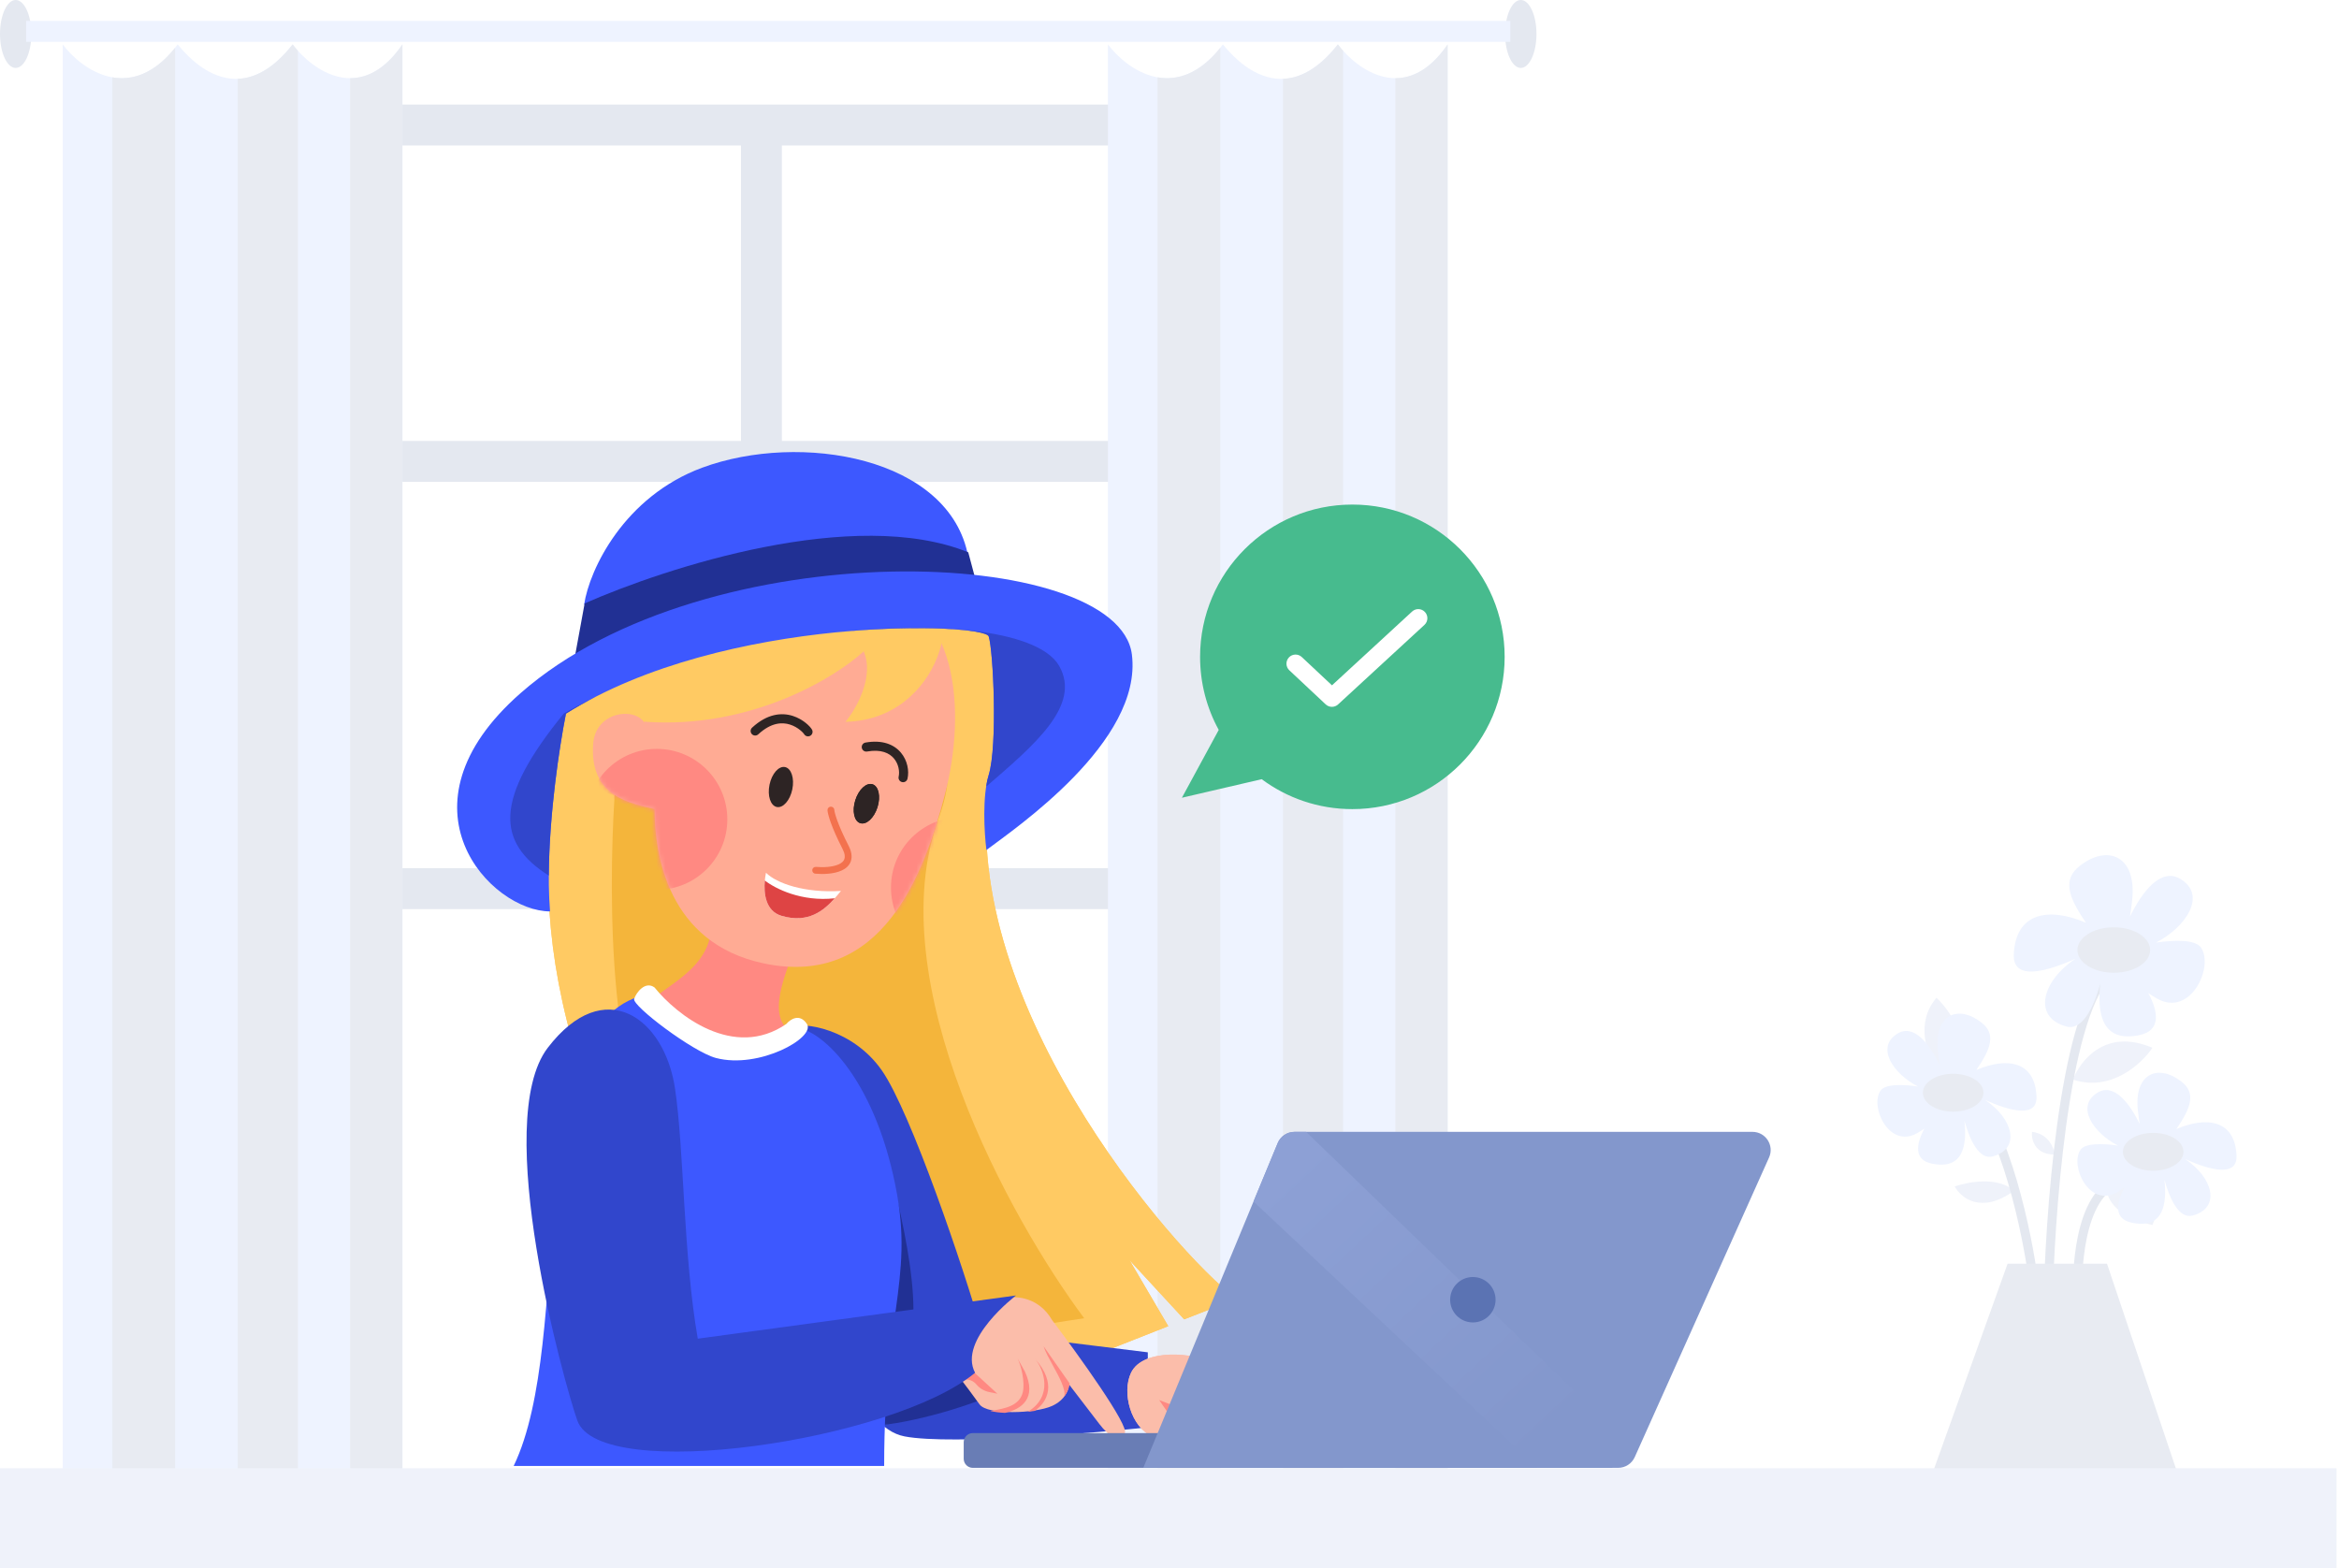 <svg width="522" height="350" viewBox="0 0 522 350" fill="none" xmlns="http://www.w3.org/2000/svg">
<path d="M65.942 193.768H293.189V202.899H65.942V193.768Z" fill="#E4E8F0"/>
<path d="M57.826 23.333H285.073V32.464H57.826V23.333Z" fill="#E4E8F0"/>
<path d="M57.826 98.406H285.073V107.536H57.826V98.406Z" fill="#E4E8F0"/>
<path d="M165.362 202.898L165.362 25.362L174.493 25.362L174.493 202.898L165.362 202.898Z" fill="#E4E8F0"/>
<path d="M39.655 9.913C29.391 23.556 18.272 15.598 13.996 9.913V337.826H89.807V9.913C80.476 23.556 69.591 15.598 65.314 9.913C51.901 26.966 40.238 10.4 39.655 9.913Z" fill="#EEF3FF"/>
<path fill-rule="evenodd" clip-rule="evenodd" d="M53.068 17.595C56.747 17.462 60.938 15.477 65.314 9.913C65.661 10.374 66.051 10.85 66.48 11.328V337.826H53.068V17.595ZM25.076 17.258C29.383 18.016 34.304 16.609 39.072 10.664V337.826H25.076V17.258ZM78.144 337.826V17.446C81.919 17.457 85.993 15.489 89.807 9.913V337.826H78.144Z" fill="#E8EBF2"/>
<path d="M272.919 9.913C262.655 23.556 251.536 15.598 247.26 9.913V337.826H323.071V9.913C313.74 23.556 302.854 15.598 298.578 9.913C285.165 26.966 273.502 10.4 272.919 9.913Z" fill="#EEF3FF"/>
<path fill-rule="evenodd" clip-rule="evenodd" d="M286.332 17.595C290.011 17.462 294.202 15.477 298.578 9.913C298.925 10.374 299.315 10.85 299.744 11.328V337.826H286.332V17.595ZM258.34 17.258C262.647 18.016 267.568 16.609 272.336 10.664V337.826H258.34V17.258ZM311.407 337.826V17.446C315.183 17.457 319.257 15.489 323.071 9.913V337.826H311.407Z" fill="#E8EBF2"/>
<path d="M6.998 7.581C6.998 11.768 5.431 15.162 3.499 15.162C1.567 15.162 0 11.768 0 7.581C0 3.394 1.567 0 3.499 0C5.431 0 6.998 3.394 6.998 7.581Z" fill="#E4E8F0"/>
<path d="M342.898 7.581C342.898 11.768 341.332 15.162 339.399 15.162C337.467 15.162 335.9 11.768 335.9 7.581C335.9 3.394 337.467 0 339.399 0C341.332 0 342.898 3.394 342.898 7.581Z" fill="#E4E8F0"/>
<path d="M5.832 4.665H337.067V9.331H5.832V4.665Z" fill="#EEF3FF"/>
<path d="M221.159 172.211C230.087 122.704 196.642 113.54 179.565 116.414L134.42 138.225C121.435 171.906 114.13 207.717 137.971 259.964L224.71 310.181L260.725 295.978L252.101 281.268L264.275 294.456L275.942 289.891C261.57 279.07 212.232 221.718 221.159 172.211Z" fill="#FFCA63"/>
<path d="M221.159 172.211C230.087 122.704 196.642 113.54 179.565 116.414L134.42 138.225C121.435 171.906 114.13 207.717 137.971 259.964L224.71 310.181L260.725 295.978L252.101 281.268L264.275 294.456L275.942 289.891C261.57 279.07 212.232 221.718 221.159 172.211Z" fill="#FFCA63"/>
<path d="M146.594 254.13C135.232 238.71 135.773 193.937 137.464 173.478C167.053 161.304 222.884 146.087 209.493 182.609C196.102 219.13 225.556 272.222 241.957 294.203L195.797 301.304C184.131 292.005 157.957 269.551 146.594 254.13Z" fill="#F4B53B"/>
<path d="M177.029 230.543C170.536 227.297 175.676 216.848 177.029 212.283C169.42 203.321 155.014 188.746 158.261 202.138C161.507 215.529 148.623 219.384 144.058 224.456C159.884 237.848 172.802 237.476 177.029 230.543Z" fill="#FF8982"/>
<path d="M196.812 238.913C190.319 229.58 179.058 227.922 176.522 229.275L186.667 289.131C187.343 298.768 191.333 318.551 201.884 320.58C212.435 322.609 247.029 319.565 256.159 318.551V301.812L219.13 297.246C215.072 283.044 203.304 248.247 196.812 238.913Z" fill="#3146CC"/>
<path d="M252.417 306.386C250.293 310.847 252.418 318.552 257.196 320.58L278.967 318.552C279.321 315.511 274.4 306.387 271.002 304.359C266.754 301.824 255.072 300.81 252.417 306.386Z" fill="#FBBDAA"/>
<path d="M252.417 306.386C250.293 310.847 252.418 318.552 257.196 320.58L278.967 318.552C279.321 315.511 274.4 306.387 271.002 304.359C266.754 301.824 255.072 300.81 252.417 306.386Z" fill="#FBBDAA"/>
<path d="M258.696 312.464L264.275 320.58L267.826 316.015L258.696 312.464Z" fill="#FF8982"/>
<mask id="mask0" mask-type="alpha" maskUnits="userSpaceOnUse" x="176" y="228" width="83" height="93">
<path d="M196.812 238.913C190.319 229.58 179.058 227.922 176.522 229.275L186.667 289.131C187.343 298.768 191.333 318.551 201.884 320.58C212.435 322.609 245.507 303.672 258.188 293.189L251.594 274.421L217.101 293.189C213.043 278.986 203.304 248.247 196.812 238.913Z" fill="#3146CC"/>
</mask>
<g mask="url(#mask0)">
<path d="M203.406 297.754C205.942 284.565 196.812 255.145 196.812 254.13L185.145 285.072L171.449 311.449C183.623 313.816 188.696 318.855 196.812 318.043C204.927 317.232 220.145 312.971 227.246 308.406C203.913 317.536 233.841 300.797 232.826 298.261L203.406 297.754Z" fill="#213094"/>
</g>
<path d="M198.841 260.218C193.134 237.391 180.749 227.501 175.507 229.53L175 232.065H159.275L142.536 222.428C116.159 230.949 128.334 298.768 114.638 327.174H197.319C197.319 290.145 204.928 284.565 198.841 260.218Z" fill="#3D58FF"/>
<path d="M234.784 294.603C231.923 289.637 227.034 289.234 224.947 289.653C216.856 296.782 216.092 303.52 216.721 305.997L214.293 307.628C215.156 308.753 217.227 311.49 218.609 313.43C220.337 315.855 230.967 315.5 234.777 313.788C237.825 312.417 238.565 309.989 238.553 308.946L245.348 317.811C247.613 320.766 249.538 321.735 251.007 319.881C252.182 318.398 240.681 302.411 234.784 294.603Z" fill="#FBBDAA"/>
<path d="M238.65 309.179L238.692 308.724L232.895 300.457C233.28 301.663 234.121 303.198 234.986 304.775C236.406 307.365 237.887 310.068 237.505 311.604C237.497 311.636 237.489 311.667 237.482 311.697C238.208 310.78 238.541 309.847 238.65 309.179Z" fill="#FF8982"/>
<path d="M229.327 315.106C229.887 315.038 230.436 314.957 230.965 314.864C233.803 312.832 235.909 308.787 230.973 303.235C232.953 305.592 235.141 311.637 229.327 315.106Z" fill="#FF8982"/>
<path d="M221.007 314.899C221.931 315.137 223.064 315.275 224.292 315.325C227.937 314.536 231.495 312.085 228.735 306.121L227.085 303.151C227.908 304.813 228.778 308.466 228.265 310.699C227.556 313.78 224.161 314.359 221.651 314.787C221.429 314.825 221.213 314.861 221.007 314.899Z" fill="#FF8982"/>
<path d="M217.145 306.057C217.153 306.102 217.163 306.144 217.172 306.186L214.736 307.903C214.754 307.927 214.772 307.951 214.79 307.976L214.957 307.942C216.055 307.714 217.179 308.106 217.892 308.965C218.622 309.847 219.628 310.449 220.748 310.677L222.585 311.05L217.145 306.057Z" fill="#FF8982"/>
<path d="M175.507 228.514C163.739 236.63 150.99 226.485 146.087 220.398C144.058 218.876 142.029 221.412 141.522 222.934C141.014 224.456 154.661 234.775 159.782 236.123C169.42 238.659 182.101 231.557 180.072 228.514C178.449 226.079 176.352 227.499 175.507 228.514Z" fill="white"/>
<path d="M132.391 165.869C132.97 158.92 141.425 157.664 143.814 161.275C153.056 121.996 169.753 127.618 192.228 130.352C214.703 133.085 215.507 159.564 210.908 177.202C206.308 194.839 196.988 220.687 170.353 214.99C149.044 210.433 146.087 190.725 146.087 180.58C141.246 179.362 131.377 178.044 132.391 165.869Z" fill="#FFAB94"/>
<mask id="mask1" mask-type="alpha" maskUnits="userSpaceOnUse" x="120" y="113" width="106" height="112">
<path d="M132.391 165.87C132.97 158.921 141.425 157.665 143.814 161.276C153.056 121.997 169.753 127.619 192.228 130.353C214.703 133.086 215.507 159.565 210.908 177.202C206.308 194.84 196.988 220.688 170.353 214.991C149.044 210.434 146.087 190.726 146.087 180.581C141.246 179.363 131.377 178.045 132.391 165.87Z" fill="#FFAB94"/>
</mask>
<g mask="url(#mask1)">
<g filter="url(#filter0_f)">
<path d="M162.319 182.862C162.319 191.547 155.278 198.587 146.594 198.587C137.91 198.587 130.869 191.547 130.869 182.862C130.869 174.178 137.91 167.138 146.594 167.138C155.278 167.138 162.319 174.178 162.319 182.862Z" fill="#FF8982"/>
</g>
<g filter="url(#filter1_f)">
<path d="M230.29 198.08C230.29 206.764 223.25 213.804 214.565 213.804C205.881 213.804 198.841 206.764 198.841 198.08C198.841 189.395 205.881 182.355 214.565 182.355C223.25 182.355 230.29 189.395 230.29 198.08Z" fill="#FF8982"/>
</g>
</g>
<path d="M187.682 198.84C179.566 199.347 173.309 197.149 170.942 194.782C170.435 197.318 169.943 203.12 174.493 204.42C181.594 206.449 185.145 201.884 187.682 198.84Z" fill="white"/>
<path d="M186.294 200.477C178.885 201.301 173.01 198.334 170.69 196.512C170.428 199.345 170.8 203.365 174.493 204.42C180.392 206.106 183.841 203.24 186.294 200.477Z" fill="#DE4444"/>
<path d="M188.696 161.091C210.203 160.685 216.087 133.192 205.435 131.671C195.062 123.914 192.247 112.902 177.537 112.902C139.492 108.844 123.768 147.649 122.754 184.678L128.334 181.128C128.334 181.128 137.295 183.623 136.957 177.536C126.812 173.986 130.87 164.642 134.421 159.569C137.261 155.511 142.029 158.893 144.058 161.091C167.595 162.714 186.329 151.284 192.754 145.367C195.189 151.048 191.063 158.217 188.696 161.091Z" fill="#FFCA63"/>
<path d="M156.739 104.37C139.29 110.807 131.546 127.073 130.362 134.928L148.623 140L216.087 124.276C212.029 101.957 178.551 96.325 156.739 104.37Z" fill="#3D58FF"/>
<path d="M130.473 134.67L127.826 149.13L159.143 137.884L219.131 134.67L216.087 123.261C190.681 112.978 148.704 126.636 130.473 134.67Z" fill="#213094"/>
<path d="M116.16 154.709C87.219 180.12 109.566 203.406 122.754 203.406C121.536 188.392 124.614 167.729 126.305 159.275C161.812 136.956 219.638 138.985 220.652 142.028C221.667 145.072 222.681 166.376 220.652 172.97C219.21 177.657 219.638 185.82 220.145 189.709C226.401 184.975 255.043 165.564 252.608 146.086C249.565 121.738 157.754 118.188 116.16 154.709Z" fill="#3D58FF"/>
<path d="M220.145 175.507C230.577 166.462 241.448 157.498 236.377 148.623C232.006 140.974 210.867 138.474 186.583 141.123C205.522 139.245 220.147 140.51 220.652 142.027C221.667 145.071 222.681 166.375 220.652 172.969C220.08 174.83 220.145 175.507 220.145 175.507Z" fill="#3146CC"/>
<path d="M132.995 155.476C130.494 156.672 128.088 157.939 125.797 159.275C110.073 178.551 110.893 188.074 122.477 195.42C122.534 181.775 124.898 166.304 126.304 159.274C128.458 157.92 130.695 156.655 132.995 155.476Z" fill="#3146CC"/>
<path d="M190.879 178.593C190.123 180.989 190.618 183.282 191.986 183.713C193.353 184.145 195.074 182.552 195.831 180.155C196.587 177.759 196.092 175.467 194.724 175.035C193.357 174.604 191.636 176.196 190.879 178.593Z" fill="#2D2424"/>
<path d="M190.879 178.593C190.123 180.989 190.618 183.282 191.986 183.713C193.353 184.145 195.074 182.552 195.831 180.155C196.587 177.759 196.092 175.467 194.724 175.035C193.357 174.604 191.636 176.196 190.879 178.593Z" fill="#2D2424"/>
<path d="M171.737 175.123C171.227 177.584 171.952 179.814 173.356 180.105C174.76 180.396 176.311 178.637 176.821 176.176C177.33 173.715 176.605 171.485 175.201 171.194C173.797 170.904 172.246 172.663 171.737 175.123Z" fill="#2D2424"/>
<path fill-rule="evenodd" clip-rule="evenodd" d="M199.496 169.27C200.55 170.516 200.815 172.198 200.554 173.334C200.429 173.88 200.77 174.425 201.316 174.55C201.863 174.675 202.407 174.334 202.532 173.788C202.927 172.066 202.536 169.721 201.045 167.96C199.499 166.132 196.894 165.067 193.154 165.726C192.602 165.823 192.234 166.349 192.331 166.901C192.428 167.453 192.954 167.821 193.506 167.724C196.669 167.167 198.498 168.09 199.496 169.27ZM179.439 163.818L179.439 163.818C179.709 164.309 180.326 164.488 180.817 164.218C181.308 163.948 181.487 163.331 181.217 162.84C181.007 162.458 180.487 161.879 179.803 161.331C179.091 160.761 178.11 160.151 176.913 159.773C174.444 158.994 171.237 159.264 167.846 162.399C167.434 162.779 167.409 163.421 167.789 163.832C168.17 164.244 168.811 164.269 169.223 163.889C172.106 161.224 174.561 161.158 176.302 161.708C177.21 161.994 177.972 162.465 178.535 162.915C178.815 163.139 179.038 163.353 179.199 163.527C179.37 163.712 179.437 163.814 179.439 163.818Z" fill="#2D2424"/>
<path fill-rule="evenodd" clip-rule="evenodd" d="M185.386 180.029C184.967 180.055 184.648 180.416 184.674 180.836C184.704 181.32 184.928 182.265 185.428 183.649C185.938 185.057 186.755 186.974 188.015 189.424C188.586 190.533 188.604 191.257 188.443 191.724C188.283 192.191 187.88 192.586 187.202 192.896C185.816 193.532 183.689 193.623 182.1 193.475C181.682 193.436 181.311 193.744 181.272 194.162C181.233 194.581 181.541 194.951 181.959 194.99C183.631 195.146 186.083 195.084 187.837 194.279C188.73 193.87 189.537 193.222 189.882 192.219C190.227 191.217 190.046 190.045 189.369 188.728C188.133 186.325 187.343 184.468 186.859 183.131C186.367 181.77 186.209 180.997 186.193 180.741C186.167 180.322 185.806 180.003 185.386 180.029Z" fill="#F3724E"/>
<path d="M301.812 180.58C320.581 180.58 335.797 165.364 335.797 146.594C335.797 127.825 320.581 112.609 301.812 112.609C283.042 112.609 267.826 127.825 267.826 146.594C267.826 152.504 269.334 158.062 271.987 162.903L263.768 178.044L281.577 173.902C287.23 178.098 294.231 180.58 301.812 180.58Z" fill="#47BB8E"/>
<path fill-rule="evenodd" clip-rule="evenodd" d="M318.014 136.597C318.773 137.421 318.721 138.704 317.896 139.464L298.621 157.217C297.839 157.937 296.634 157.932 295.859 157.205L287.743 149.596C286.925 148.83 286.884 147.546 287.65 146.728C288.417 145.911 289.701 145.869 290.518 146.636L297.259 152.955L315.147 136.479C315.972 135.72 317.255 135.772 318.014 136.597Z" fill="white"/>
<path d="M122.246 233.841C109.604 250.317 125.923 308.792 128.84 317.03C133.87 331.233 199.348 321.595 217.609 306.378C213.719 299.012 226.739 289.131 226.739 289.131L155.724 298.769C152.483 280.192 152.681 256.669 150.652 242.972C148.309 227.157 134.889 217.364 122.246 233.841Z" fill="#3146CC"/>
<path d="M352.118 321.869C352.118 320.749 351.21 319.84 350.089 319.84H217.102C215.981 319.84 215.073 320.749 215.073 321.869V325.569C215.073 326.689 215.981 327.598 217.102 327.598H350.089C351.21 327.598 352.118 326.689 352.118 325.569V321.869Z" fill="#697DB5"/>
<path d="M394.807 258.327C396.01 255.642 394.046 252.609 391.104 252.609H288.895C287.253 252.609 285.773 253.598 285.145 255.115L255.153 327.596H361.127C362.726 327.596 364.176 326.657 364.83 325.198L394.807 258.327Z" fill="#8397CC"/>
<path fill-rule="evenodd" clip-rule="evenodd" d="M291.49 252.609L363.756 322.425L359.761 327.596H343.117L279.748 268.16L285.146 255.115C285.773 253.598 287.253 252.609 288.895 252.609H291.49Z" fill="url(#paint0_linear)"/>
<path d="M323.634 290.075C323.634 292.874 325.904 295.143 328.703 295.143C331.503 295.143 333.772 292.874 333.772 290.075C333.772 287.275 331.503 285.006 328.703 285.006C325.904 285.006 323.634 287.275 323.634 290.075Z" fill="#5B73B3"/>
<path d="M462.609 240.942C464.3 236.715 469.812 229.377 480.363 233.841C477.996 237.392 471.131 243.783 462.609 240.942Z" fill="#EFF2FA"/>
<path d="M458.551 257.681C458.382 256.159 457.131 253.014 453.479 252.609C453.31 254.3 454.087 257.681 458.551 257.681Z" fill="#EFF2FA"/>
<path d="M449.42 265.797C448.237 264.444 443.942 262.348 436.232 264.783C437.585 267.319 442.116 271.072 449.42 265.797Z" fill="#EFF2FA"/>
<path d="M432.174 238.406C430.145 235.531 427.305 228.362 432.174 222.681C435.894 226.232 441.102 234.348 432.174 238.406Z" fill="#EFF2FA"/>
<path d="M470.218 264.783C469.88 266.812 471.435 271.377 480.363 273.406C482.053 269.517 482.392 262.348 470.218 264.783Z" fill="#EFF2FA"/>
<path fill-rule="evenodd" clip-rule="evenodd" d="M461.103 251.288C459.072 266.138 458.212 282.328 458.043 292.698L456.015 292.665C456.184 282.238 457.048 265.964 459.093 251.013C460.115 243.539 461.435 236.37 463.119 230.418C464.791 224.512 466.864 219.637 469.486 216.906L470.949 218.311C468.701 220.653 466.733 225.099 465.072 230.97C463.423 236.796 462.119 243.861 461.103 251.288ZM449.143 260.361C451.819 268.603 453.631 277.613 454.482 283.403L452.475 283.698C451.635 277.991 449.846 269.096 447.213 260.987C445.896 256.932 444.378 253.103 442.677 249.977C440.963 246.827 439.124 244.505 437.22 243.326L438.288 241.601C440.644 243.06 442.69 245.756 444.459 249.008C446.241 252.283 447.805 256.241 449.143 260.361ZM464.636 288.793C464.637 288.927 464.638 289.04 464.638 289.131H462.609C462.609 289.042 462.608 288.931 462.607 288.798C462.597 287.043 462.565 281.523 463.708 275.991C464.322 273.016 465.288 269.97 466.826 267.483C468.371 264.984 470.534 262.988 473.533 262.274L474.003 264.248C471.676 264.802 469.908 266.357 468.552 268.55C467.189 270.755 466.285 273.543 465.695 276.401C464.598 281.712 464.627 287.035 464.636 288.793Z" fill="#E4E8F0"/>
<path d="M448.043 282.029L429.13 334.783H487.971L470.22 282.029H448.043Z" fill="#E8EBF2"/>
<path d="M0 327.681H521.449V350H0V327.681Z" fill="#EFF2FA"/>
<path d="M464.131 193.263C470.331 188.38 476.838 190.97 475.859 200.736C475.711 202.212 475.538 203.478 475.349 204.562C478.095 198.973 482.264 193.529 486.629 196.179C492.609 199.81 487.817 206.953 481.166 210.366C485.333 209.764 489.94 209.666 491.198 211.478C494.135 215.71 488.913 227.103 481.407 222.872C480.699 222.472 480.044 222.057 479.439 221.631C481.714 225.873 482.277 229.994 477.491 231.01C468.795 232.855 468.056 225.697 468.725 219.551C467.292 224.647 464.803 230.114 461.117 229.086C453.486 226.957 455.793 218.875 463.184 213.974C456.786 216.842 449.222 218.966 449.424 213.106C449.751 203.666 457.179 202.364 465.541 205.944C461.496 200.079 460.305 196.275 464.131 193.263Z" fill="#EEF3FF"/>
<path d="M479.855 212.029C479.855 214.83 476.221 217.101 471.739 217.101C467.257 217.101 463.623 214.83 463.623 212.029C463.623 209.228 467.257 206.957 471.739 206.957C476.221 206.957 479.855 209.228 479.855 212.029Z" fill="#E8EBF2"/>
<path d="M442.234 228.235C437.067 224.166 431.644 226.324 432.46 234.462C432.584 235.692 432.728 236.748 432.885 237.651C430.597 232.994 427.123 228.456 423.486 230.665C418.502 233.69 422.495 239.644 428.038 242.488C424.566 241.986 420.726 241.905 419.678 243.414C417.23 246.941 421.582 256.435 427.837 252.909C428.428 252.576 428.973 252.23 429.477 251.875C427.581 255.41 427.113 258.844 431.1 259.691C438.347 261.228 438.963 255.263 438.405 250.141C439.599 254.388 441.674 258.944 444.746 258.087C451.105 256.313 449.182 249.578 443.023 245.494C448.355 247.884 454.658 249.654 454.489 244.771C454.217 236.904 448.027 235.819 441.059 238.803C444.43 233.915 445.422 230.745 442.234 228.235Z" fill="#EEF3FF"/>
<path d="M429.13 243.874C429.13 246.208 432.158 248.101 435.893 248.101C439.629 248.101 442.657 246.208 442.657 243.874C442.657 241.539 439.629 239.646 435.893 239.646C432.158 239.646 429.13 241.539 429.13 243.874Z" fill="#E8EBF2"/>
<path d="M486.872 241.423C481.705 237.354 476.282 239.513 477.098 247.651C477.221 248.881 477.366 249.936 477.523 250.839C475.235 246.182 471.761 241.645 468.123 243.853C463.14 246.879 467.133 252.832 472.676 255.676C469.204 255.174 465.364 255.093 464.316 256.603C461.868 260.129 466.219 269.624 472.475 266.097C473.065 265.764 473.611 265.418 474.115 265.064C472.219 268.598 471.75 272.033 475.738 272.879C482.985 274.417 483.601 268.451 483.043 263.33C484.237 267.576 486.311 272.133 489.383 271.276C495.743 269.502 493.82 262.767 487.661 258.683C492.993 261.073 499.296 262.843 499.127 257.959C498.855 250.092 492.665 249.007 485.697 251.991C489.067 247.104 490.06 243.934 486.872 241.423Z" fill="#EEF3FF"/>
<path d="M473.768 257.062C473.768 259.397 476.796 261.289 480.531 261.289C484.266 261.289 487.294 259.397 487.294 257.062C487.294 254.727 484.266 252.835 480.531 252.835C476.796 252.835 473.768 254.727 473.768 257.062Z" fill="#E8EBF2"/>
<defs>
<filter id="filter0_f" x="110.869" y="147.138" width="71.449" height="71.449" filterUnits="userSpaceOnUse" color-interpolation-filters="sRGB">
<feFlood flood-opacity="0" result="BackgroundImageFix"/>
<feBlend mode="normal" in="SourceGraphic" in2="BackgroundImageFix" result="shape"/>
<feGaussianBlur stdDeviation="10" result="effect1_foregroundBlur"/>
</filter>
<filter id="filter1_f" x="178.841" y="162.355" width="71.449" height="71.449" filterUnits="userSpaceOnUse" color-interpolation-filters="sRGB">
<feFlood flood-opacity="0" result="BackgroundImageFix"/>
<feBlend mode="normal" in="SourceGraphic" in2="BackgroundImageFix" result="shape"/>
<feGaussianBlur stdDeviation="10" result="effect1_foregroundBlur"/>
</filter>
<linearGradient id="paint0_linear" x1="287.476" y1="259.72" x2="345.655" y2="321.779" gradientUnits="userSpaceOnUse">
<stop stop-color="#8DA0D5"/>
<stop offset="1" stop-color="#8397CC"/>
</linearGradient>
</defs>
</svg>
